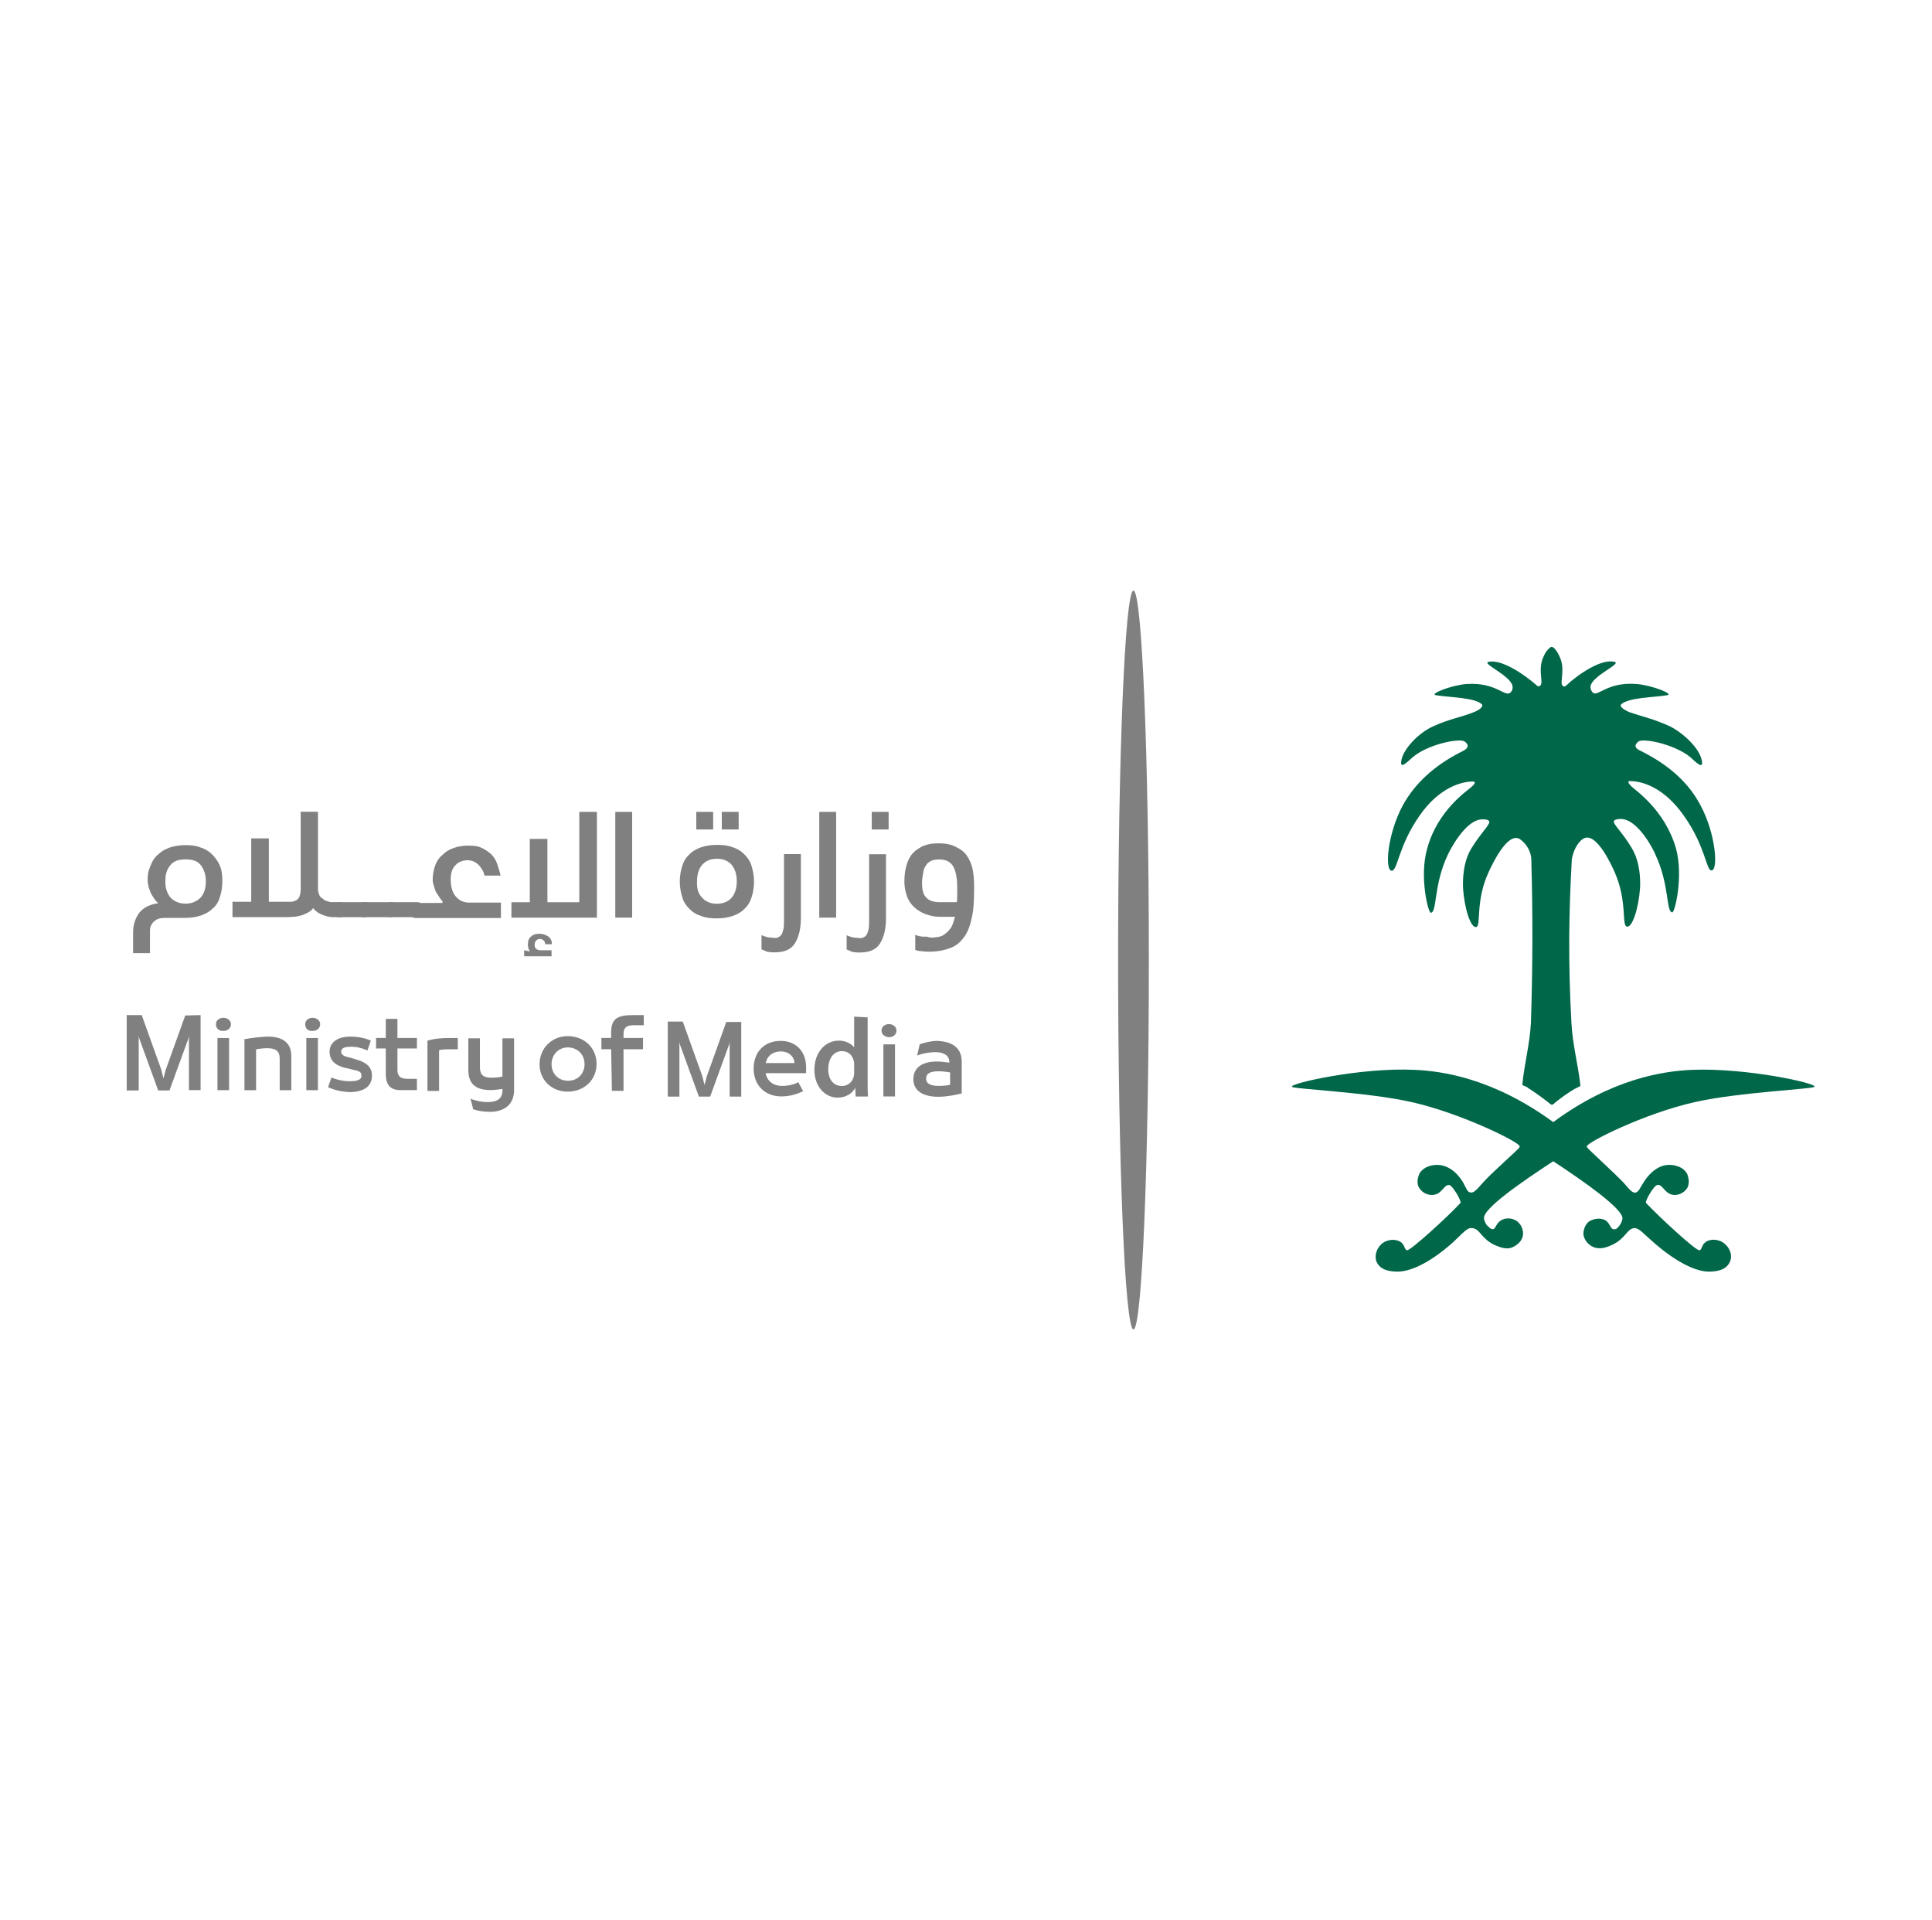 <svg width="158" height="157" viewBox="0 0 158 157" fill="none" xmlns="http://www.w3.org/2000/svg">
<path d="M12.326 70.757C12.448 70.42 12.663 70.052 12.97 69.838C13.246 69.561 13.583 69.408 13.92 69.285C14.319 69.163 14.717 69.102 15.147 69.102C15.576 69.102 16.005 69.132 16.373 69.285C16.772 69.408 17.079 69.592 17.324 69.838C17.569 70.083 17.815 70.389 17.968 70.757C18.152 71.156 18.183 71.585 18.183 72.076C18.183 72.597 18.091 73.027 17.968 73.394C17.845 73.793 17.631 74.1 17.355 74.314C17.079 74.59 16.741 74.744 16.404 74.866C16.005 74.989 15.607 75.05 15.147 75.05H13.552C13.276 75.05 13.062 75.081 12.908 75.142C12.755 75.204 12.602 75.326 12.51 75.418C12.418 75.541 12.326 75.694 12.295 75.817C12.264 75.94 12.264 76.124 12.264 76.246V77.933H10.884V76.246C10.884 75.602 11.069 75.081 11.375 74.652C11.713 74.222 12.234 73.947 12.939 73.855C12.847 73.763 12.755 73.671 12.663 73.548C12.571 73.425 12.479 73.272 12.387 73.119C12.295 72.965 12.264 72.781 12.172 72.597C12.142 72.413 12.08 72.26 12.08 72.076C12.05 71.524 12.142 71.156 12.326 70.757ZM13.92 70.757C13.644 71.095 13.522 71.493 13.522 72.076C13.522 72.597 13.644 73.027 13.951 73.394C14.227 73.701 14.656 73.885 15.178 73.885C15.699 73.885 16.097 73.701 16.404 73.394C16.68 73.088 16.833 72.659 16.833 72.076C16.833 71.555 16.711 71.125 16.435 70.757C16.159 70.389 15.729 70.267 15.208 70.267C14.626 70.267 14.196 70.389 13.92 70.757Z" fill="#808080"/>
<path d="M24.562 66.374H26.003V72.599C26.003 72.814 26.034 72.998 26.095 73.121C26.125 73.243 26.218 73.397 26.371 73.458C26.463 73.55 26.585 73.642 26.708 73.672C26.831 73.703 26.984 73.764 27.107 73.764H27.751C27.843 73.764 27.873 73.764 27.935 73.795C27.965 73.795 28.027 73.826 28.027 73.918V74.868C28.027 74.96 27.935 74.991 27.751 74.991H27.229C26.923 74.991 26.616 74.899 26.309 74.776C26.003 74.654 25.788 74.47 25.604 74.255C25.482 74.439 25.298 74.562 25.114 74.654C24.93 74.746 24.715 74.838 24.562 74.868C24.378 74.899 24.224 74.96 24.04 74.96C23.856 74.96 23.734 74.991 23.55 74.991H19.012V73.734H20.545V68.552H21.986V73.734H23.734C23.826 73.734 23.918 73.734 24.01 73.703C24.102 73.672 24.194 73.611 24.286 73.581C24.378 73.489 24.47 73.397 24.5 73.274C24.531 73.151 24.592 72.998 24.592 72.783V66.344H24.562V66.374Z" fill="#808080"/>
<path d="M27.474 74.87V73.919C27.474 73.827 27.505 73.796 27.566 73.796C27.597 73.796 27.689 73.766 27.75 73.766H29.866C30.05 73.766 30.142 73.796 30.142 73.888V74.839C30.142 74.931 30.111 74.962 30.05 74.962C29.989 74.962 29.927 74.992 29.866 74.992H27.75C27.566 75.023 27.474 74.962 27.474 74.87Z" fill="#808080"/>
<path d="M29.558 74.87V73.919C29.558 73.827 29.589 73.796 29.65 73.796C29.681 73.796 29.773 73.766 29.834 73.766H31.95C32.134 73.766 32.226 73.796 32.226 73.888V74.839C32.226 74.931 32.196 74.962 32.134 74.962C32.103 74.962 32.011 74.992 31.95 74.992H29.834C29.65 75.023 29.558 74.962 29.558 74.87Z" fill="#808080"/>
<path d="M31.705 74.87V73.919C31.705 73.827 31.735 73.796 31.797 73.796C31.828 73.796 31.919 73.766 31.981 73.766H34.097C34.281 73.766 34.373 73.796 34.373 73.888V74.839C34.373 74.931 34.342 74.962 34.281 74.962C34.219 74.962 34.158 74.992 34.097 74.992H31.981C31.766 75.023 31.705 74.962 31.705 74.87Z" fill="#808080"/>
<path d="M36.214 73.71C36.122 73.618 36.03 73.526 35.938 73.372C35.846 73.25 35.754 73.066 35.662 72.943C35.57 72.759 35.539 72.606 35.478 72.422C35.417 72.238 35.386 72.084 35.386 71.9C35.386 71.471 35.478 71.073 35.601 70.735C35.723 70.398 35.938 70.091 36.214 69.877C36.49 69.601 36.766 69.447 37.134 69.325C37.471 69.202 37.87 69.141 38.299 69.141C38.728 69.141 39.096 69.171 39.372 69.325C39.679 69.447 39.924 69.631 40.17 69.846C40.384 70.061 40.568 70.337 40.66 70.643C40.752 70.95 40.875 71.256 40.936 71.594H39.618C39.587 71.41 39.526 71.256 39.434 71.103C39.342 70.981 39.25 70.827 39.127 70.704C39.004 70.582 38.851 70.49 38.728 70.428C38.606 70.398 38.422 70.337 38.299 70.337C37.87 70.337 37.502 70.459 37.257 70.735C36.981 71.011 36.858 71.379 36.858 71.9C36.858 72.452 36.981 72.943 37.257 73.28C37.533 73.618 37.901 73.802 38.391 73.802H40.967V75.059H34.006C33.822 75.059 33.73 75.028 33.73 74.936V73.986C33.73 73.894 33.761 73.863 33.822 73.863C33.853 73.863 33.945 73.832 34.006 73.832H36.183V73.71H36.214Z" fill="#808080"/>
<path d="M43.327 73.773V68.591H44.768V73.773H47.374V66.383H48.815V75.03H41.824V73.773H43.327ZM43.327 77.79V77.759C43.296 77.728 43.234 77.636 43.204 77.483C43.173 77.391 43.173 77.299 43.173 77.207C43.173 76.901 43.265 76.686 43.449 76.563C43.633 76.379 43.879 76.349 44.185 76.349C44.4 76.349 44.614 76.441 44.829 76.563C45.013 76.686 45.136 76.901 45.136 77.207H44.584C44.584 77.085 44.553 76.993 44.461 76.901C44.369 76.809 44.277 76.778 44.154 76.778C44.032 76.778 43.94 76.809 43.848 76.901C43.756 76.993 43.725 77.115 43.725 77.238C43.725 77.422 43.756 77.514 43.848 77.575C43.94 77.667 44.062 77.698 44.185 77.698H45.105V78.189H42.867V77.698L43.327 77.79Z" fill="#808080"/>
<path d="M50.318 66.383H51.698V75.03H50.318V66.383Z" fill="#808080"/>
<path d="M61.45 73.405C61.328 73.803 61.113 74.11 60.837 74.356C60.561 74.631 60.224 74.785 59.886 74.907C59.488 75.03 59.089 75.091 58.629 75.091C58.169 75.091 57.771 75.061 57.372 74.907C56.973 74.785 56.667 74.601 56.421 74.356C56.145 74.079 55.931 73.803 55.808 73.405C55.685 73.006 55.593 72.577 55.593 72.086C55.593 71.565 55.685 71.136 55.808 70.768C55.931 70.369 56.145 70.062 56.421 69.817C56.697 69.541 57.035 69.388 57.372 69.265C57.771 69.143 58.169 69.081 58.629 69.081C59.089 69.081 59.488 69.112 59.886 69.265C60.285 69.388 60.592 69.572 60.837 69.817C61.113 70.093 61.328 70.369 61.45 70.768C61.573 71.166 61.665 71.596 61.665 72.086C61.665 72.577 61.573 73.068 61.45 73.405ZM58.323 66.383V67.824H56.943V66.383H58.323ZM57.403 73.374C57.679 73.712 58.108 73.895 58.629 73.895C59.151 73.895 59.58 73.712 59.856 73.374C60.132 73.037 60.254 72.577 60.254 72.056C60.254 71.534 60.132 71.105 59.856 70.737C59.58 70.4 59.151 70.216 58.629 70.216C58.108 70.216 57.679 70.4 57.403 70.737C57.127 71.074 57.004 71.534 57.004 72.056C56.973 72.638 57.096 73.068 57.403 73.374ZM60.408 66.383V67.824H59.028V66.383H60.408Z" fill="#808080"/>
<path d="M63.626 76.643C63.718 76.613 63.841 76.521 63.902 76.429C63.994 76.306 64.025 76.122 64.086 75.907C64.117 75.693 64.117 75.386 64.117 75.049V69.836H65.497V75.049C65.497 75.969 65.313 76.643 65.006 77.134C64.7 77.625 64.148 77.87 63.35 77.87C63.166 77.87 63.044 77.87 62.921 77.839C62.798 77.839 62.645 77.809 62.584 77.747C62.492 77.717 62.369 77.655 62.277 77.625V76.459C62.553 76.582 62.829 76.674 63.197 76.674C63.412 76.705 63.534 76.705 63.626 76.643Z" fill="#808080"/>
<path d="M67 66.383H68.38V75.03H67V66.383Z" fill="#808080"/>
<path d="M70.587 76.655C70.679 76.625 70.802 76.533 70.863 76.441C70.955 76.318 70.986 76.134 71.047 75.919C71.078 75.705 71.078 75.398 71.078 75.061V69.848H72.458V75.061C72.458 75.981 72.274 76.655 71.967 77.146C71.66 77.636 71.109 77.882 70.311 77.882C70.127 77.882 70.005 77.882 69.882 77.851C69.759 77.851 69.606 77.82 69.545 77.759C69.453 77.728 69.33 77.667 69.238 77.636V76.471C69.514 76.594 69.79 76.686 70.158 76.686C70.373 76.717 70.495 76.717 70.587 76.655ZM72.672 66.383V67.824H71.293V66.383H72.672Z" fill="#808080"/>
<path d="M76.659 76.619C76.935 76.588 77.15 76.496 77.303 76.343C77.487 76.221 77.64 76.037 77.794 75.822C77.916 75.607 78.008 75.301 78.1 74.963H76.874C76.445 74.963 76.046 74.871 75.709 74.749C75.371 74.626 75.065 74.442 74.789 74.197C74.513 73.951 74.298 73.645 74.175 73.277C74.053 72.939 73.961 72.541 73.961 72.112C73.961 71.713 73.991 71.314 74.083 70.946C74.175 70.548 74.298 70.241 74.513 69.934C74.727 69.628 75.034 69.413 75.371 69.229C75.77 69.045 76.199 68.953 76.751 68.953C77.303 68.953 77.794 69.045 78.131 69.229C78.53 69.413 78.836 69.628 79.051 69.934C79.266 70.241 79.45 70.64 79.542 71.069C79.633 71.498 79.664 72.019 79.664 72.602C79.664 73.553 79.633 74.35 79.48 74.994C79.358 75.638 79.143 76.221 78.867 76.588C78.56 77.018 78.223 77.324 77.732 77.508C77.242 77.692 76.69 77.815 75.984 77.815C75.8 77.815 75.647 77.815 75.494 77.784C75.371 77.784 75.218 77.754 75.157 77.754C75.034 77.723 74.942 77.723 74.85 77.662V76.435C74.973 76.466 75.126 76.558 75.279 76.558C75.402 76.588 75.586 76.588 75.8 76.588C76.138 76.711 76.414 76.65 76.659 76.619ZM75.739 73.369C75.954 73.645 76.353 73.767 76.874 73.767H78.254C78.284 73.43 78.284 73.031 78.284 72.633C78.284 71.897 78.192 71.284 77.978 70.885C77.763 70.486 77.364 70.272 76.843 70.272C76.567 70.272 76.322 70.302 76.138 70.394C75.954 70.486 75.8 70.609 75.709 70.793C75.586 70.977 75.525 71.13 75.494 71.406C75.463 71.621 75.402 71.897 75.402 72.142C75.402 72.725 75.494 73.154 75.739 73.369Z" fill="#808080"/>
<path d="M16.404 83V89.133H15.453V84.656L15.423 84.871L13.859 89.163H12.939L11.375 84.871L11.344 84.656V89.163H10.363V83H11.59L13.184 87.446L13.368 88.182L13.552 87.477L15.147 83.031L16.404 83Z" fill="#808080"/>
<path d="M60.621 83.531V89.664H59.671V85.156L59.64 85.371L58.076 89.664H57.156L55.592 85.371L55.562 85.156V89.664H54.611V83.531H55.838L57.432 87.978L57.616 88.713L57.8 88.008L59.395 83.562H60.652L60.621 83.531Z" fill="#808080"/>
<path d="M17.66 83.74C17.66 83.433 17.936 83.219 18.273 83.219C18.58 83.219 18.887 83.433 18.887 83.74C18.887 84.077 18.61 84.292 18.273 84.292C17.967 84.323 17.66 84.139 17.66 83.74ZM17.783 84.875H18.733V89.137H17.783V84.875Z" fill="#808080"/>
<path d="M19.961 84.972C20.666 84.85 21.494 84.758 21.923 84.758C22.966 84.758 23.824 85.156 23.824 86.352C23.824 87.272 23.824 88.223 23.824 89.143H22.874V86.567C22.874 85.923 22.537 85.708 21.862 85.708C21.586 85.708 21.249 85.739 20.942 85.8V89.143H19.991V84.972H19.961Z" fill="#808080"/>
<path d="M24.959 83.74C24.959 83.433 25.235 83.219 25.572 83.219C25.879 83.219 26.185 83.433 26.185 83.74C26.185 84.077 25.909 84.292 25.572 84.292C25.235 84.323 24.959 84.139 24.959 83.74ZM25.051 84.875H26.001V89.137H25.051V84.875Z" fill="#808080"/>
<path d="M72.09 84.256C72.09 83.949 72.366 83.734 72.703 83.734C73.01 83.734 73.316 83.949 73.316 84.256C73.316 84.593 73.04 84.808 72.703 84.808C72.396 84.777 72.09 84.624 72.09 84.256ZM72.243 85.39H73.194V89.653H72.243V85.39Z" fill="#808080"/>
<path d="M26.83 88.897L27.106 88.1C27.627 88.315 28.118 88.407 28.547 88.407C29.16 88.407 29.559 88.315 29.559 87.978C29.559 87.64 29.436 87.579 28.7 87.426C28.578 87.395 28.424 87.334 28.302 87.334C27.382 87.119 26.953 86.69 26.953 85.984C26.953 85.248 27.596 84.758 28.639 84.758C29.283 84.758 29.896 84.88 30.326 85.095L30.05 85.892C29.651 85.708 29.191 85.586 28.731 85.586C28.21 85.586 27.903 85.678 27.903 85.984C27.903 86.291 28.179 86.383 28.731 86.506L29.038 86.598C30.05 86.874 30.418 87.303 30.418 87.947C30.418 88.805 29.804 89.296 28.547 89.296C27.964 89.265 27.382 89.143 26.83 88.897Z" fill="#808080"/>
<path d="M31.551 87.782V85.727H30.754V84.868H31.551V83.305H32.502V84.868H34.096V85.727H32.502V87.475C32.502 88.027 32.778 88.211 33.36 88.211H34.096V89.131H32.962C31.919 89.192 31.551 88.732 31.551 87.782Z" fill="#808080"/>
<path d="M34.957 85.09C35.57 84.906 36.214 84.875 36.643 84.875H37.441V85.795H36.735C36.521 85.795 36.03 85.795 35.907 85.887V89.199H34.957V85.09Z" fill="#808080"/>
<path d="M42.04 88.701V89.13C42.04 90.357 41.181 90.909 40.077 90.909C39.525 90.909 39.004 90.817 38.697 90.694L38.483 89.835C38.912 90.019 39.433 90.111 39.862 90.111C40.66 90.111 41.089 89.835 41.089 89.161V89.038C40.782 89.069 40.476 89.13 40.138 89.13C38.912 89.13 38.299 88.639 38.299 87.474V84.898H39.249V87.26C39.249 87.903 39.556 88.118 40.169 88.118C40.506 88.118 40.813 88.088 41.089 88.026V84.898H42.04V88.701Z" fill="#808080"/>
<path d="M44.125 87.019C44.125 85.7 45.137 84.719 46.425 84.719C47.774 84.719 48.786 85.669 48.786 86.988C48.786 88.306 47.774 89.257 46.425 89.257C45.106 89.257 44.125 88.306 44.125 87.019ZM46.455 88.368C47.283 88.368 47.804 87.754 47.804 87.019C47.804 86.221 47.252 85.669 46.455 85.639C45.658 85.639 45.106 86.252 45.106 87.019C45.106 87.754 45.627 88.368 46.455 88.368Z" fill="#808080"/>
<path d="M49.981 85.79H49.183V84.871H49.981V84.38C49.981 83.307 50.502 83 51.728 83H52.648V83.828H51.851C51.238 83.828 50.992 84.012 50.992 84.564V84.871H52.587V85.79H50.992V89.194H50.042L49.981 85.79Z" fill="#808080"/>
<path d="M65.925 87.746H62.614C62.736 88.39 63.227 88.789 63.963 88.789C64.484 88.789 64.975 88.666 65.282 88.482L65.68 89.218C65.251 89.433 64.638 89.648 63.902 89.648C62.553 89.648 61.633 88.728 61.633 87.379C61.633 86.029 62.491 85.109 63.84 85.109C65.098 85.109 65.925 85.968 65.925 87.287V87.746ZM62.614 86.919H64.975C64.944 86.367 64.484 85.968 63.84 85.968C63.135 85.999 62.767 86.336 62.614 86.919Z" fill="#808080"/>
<path d="M78.651 86.827V89.402C78.16 89.525 77.424 89.678 76.75 89.678C75.431 89.678 74.695 89.157 74.695 88.237C74.695 87.317 75.4 86.796 76.596 86.796C76.903 86.796 77.24 86.827 77.639 86.888V86.857C77.639 86.336 77.24 86.029 76.474 86.029C76.075 86.029 75.462 86.121 75.002 86.305L75.216 85.385C75.554 85.263 76.136 85.109 76.658 85.109C77.884 85.171 78.651 85.661 78.651 86.827ZM76.78 88.789C77.056 88.789 77.486 88.758 77.7 88.697V87.685C77.516 87.654 77.087 87.593 76.78 87.593C76.044 87.593 75.738 87.777 75.738 88.206C75.738 88.574 76.044 88.789 76.78 88.789Z" fill="#808080"/>
<path d="M70.956 83.186V88.399C70.956 88.829 70.956 89.35 70.986 89.656H69.974L69.944 88.951C69.668 89.442 69.146 89.748 68.502 89.748C67.46 89.748 66.601 88.829 66.601 87.479C66.601 86.007 67.521 85.088 68.594 85.088C69.208 85.088 69.637 85.364 69.852 85.639V83.125L70.956 83.186ZM69.852 87.05C69.852 86.958 69.852 86.835 69.821 86.743C69.729 86.314 69.392 85.946 68.871 85.946C68.135 85.946 67.736 86.59 67.736 87.418C67.736 88.246 68.135 88.798 68.871 88.798C69.3 88.798 69.729 88.491 69.821 88.001C69.852 87.909 69.852 87.786 69.852 87.663V87.05Z" fill="#808080"/>
<path d="M127.04 94.958C129.463 96.553 132.805 98.883 132.682 99.65C132.652 99.926 132.468 100.171 132.468 100.171C132.376 100.294 132.192 100.57 131.977 100.508C131.701 100.508 131.701 100.079 131.333 99.803C130.996 99.588 130.475 99.588 130.015 99.834C129.493 100.171 129.493 100.846 129.493 100.846C129.493 101.398 129.984 101.858 130.352 101.98C130.904 102.195 131.487 101.95 131.824 101.796C132.958 101.275 133.05 100.447 133.664 100.416C134.062 100.416 134.369 100.846 135.228 101.582C137.221 103.329 138.785 103.973 139.735 103.973C140.349 103.973 141.176 103.881 141.483 103.146C141.698 102.655 141.483 102.072 141.054 101.704C140.563 101.275 139.827 101.275 139.459 101.582C139.153 101.796 139.183 102.226 138.969 102.226C138.631 102.226 135.718 99.527 134.614 98.362C134.492 98.239 135.258 96.921 135.534 96.89C135.964 96.798 136.086 97.534 136.761 97.687C137.19 97.779 137.711 97.565 137.987 97.135C138.263 96.614 137.987 96.062 137.987 96.001C137.681 95.388 136.853 95.173 136.24 95.265C135.074 95.449 134.4 96.706 134.338 96.798C134.124 97.135 134.032 97.411 133.786 97.503C133.51 97.595 133.234 97.227 132.836 96.767C132.192 96.062 129.892 93.977 129.8 93.824C129.8 93.824 129.8 93.793 129.769 93.732C129.739 93.425 134.492 91.033 138.601 90.113C142.28 89.285 148.474 89.04 148.382 88.856C148.658 88.58 142.771 87.292 138.386 87.476C136.086 87.568 131.855 88.181 127.04 91.739H127.01C122.134 88.181 117.964 87.568 115.664 87.476C111.279 87.261 105.361 88.611 105.667 88.856C105.575 89.04 111.8 89.285 115.449 90.113C119.528 91.033 124.342 93.425 124.281 93.732C124.281 93.762 124.25 93.824 124.25 93.824C124.158 94.008 121.827 96.031 121.214 96.767C120.785 97.258 120.509 97.565 120.264 97.503C119.988 97.473 119.926 97.166 119.712 96.798C119.681 96.706 119.006 95.449 117.81 95.265C117.197 95.173 116.369 95.388 116.063 96.001C116.063 96.031 115.756 96.614 116.063 97.135C116.339 97.565 116.86 97.779 117.289 97.687C117.933 97.595 118.086 96.859 118.516 96.89C118.792 96.921 119.558 98.239 119.436 98.362C118.362 99.527 115.388 102.226 115.081 102.226C114.867 102.226 114.897 101.827 114.591 101.582C114.192 101.275 113.456 101.306 112.996 101.704C112.598 102.042 112.383 102.655 112.567 103.146C112.874 103.881 113.701 103.973 114.315 103.973C115.265 103.973 116.829 103.36 118.822 101.582C119.681 100.784 119.988 100.355 120.386 100.416C121.03 100.447 121.122 101.275 122.226 101.796C122.563 101.919 123.146 102.226 123.698 101.98C124.097 101.796 124.557 101.428 124.557 100.846C124.557 100.815 124.557 100.202 124.035 99.834C123.637 99.558 123.085 99.558 122.717 99.803C122.318 100.079 122.318 100.508 122.073 100.508C121.889 100.508 121.735 100.294 121.582 100.171C121.582 100.171 121.398 99.895 121.367 99.65C121.183 98.853 124.587 96.553 127.01 94.958H127.04Z" fill="#006749"/>
<path d="M119.681 61.385C117.811 62.304 115.91 63.684 114.714 65.862C113.457 68.223 113.242 71.105 113.794 71.197C114.315 71.228 114.315 69.235 116.094 66.689C117.688 64.39 119.528 63.899 120.448 63.899C120.479 63.899 120.847 63.899 120.356 64.328C120.08 64.604 117.566 66.199 116.707 69.419C116.063 71.688 116.799 74.662 117.014 74.631C117.535 74.601 117.228 72.362 118.393 69.909C118.516 69.633 119.865 66.904 121.307 66.996C121.399 66.996 121.797 66.996 121.797 67.211C121.797 67.487 121.092 68.131 120.356 69.327C119.62 70.492 119.62 72.025 119.651 72.638C119.773 74.386 120.295 75.889 120.724 75.797C121.153 75.705 120.632 73.712 121.736 71.32C121.92 70.921 123.269 67.916 124.312 68.621C124.864 69.02 125.232 69.664 125.232 70.308C125.354 74.754 125.354 78.74 125.201 83.616C125.109 85.394 124.649 87.02 124.496 88.706C124.496 88.737 124.925 88.89 124.925 88.921L124.956 88.952C125.446 89.258 126.305 89.871 126.826 90.301C126.857 90.331 126.949 90.331 127.01 90.301C127.439 89.902 128.329 89.289 128.758 89.044C128.789 89.013 129.249 88.829 129.249 88.768C129.065 87.081 128.605 85.425 128.513 83.647C128.237 78.648 128.298 74.662 128.543 70.277C128.635 69.664 128.973 68.897 129.463 68.591C130.536 67.885 131.855 70.89 132.039 71.289C133.112 73.712 132.591 75.674 133.051 75.766C133.48 75.858 134.001 74.325 134.124 72.608C134.155 71.964 134.155 70.492 133.419 69.296C132.683 68.069 131.978 67.456 131.978 67.18C131.978 66.996 132.376 66.965 132.468 66.965C133.94 66.873 135.289 69.603 135.381 69.879C136.547 72.362 136.24 74.57 136.761 74.601C136.976 74.601 137.681 71.657 137.068 69.388C136.148 66.168 133.664 64.574 133.419 64.298C132.928 63.807 133.296 63.868 133.327 63.868C134.277 63.868 136.056 64.359 137.681 66.659C139.521 69.235 139.521 71.228 139.981 71.166C140.533 71.136 140.318 68.161 139.061 65.831C137.896 63.623 135.964 62.274 134.093 61.354C133.45 61.047 133.909 60.71 133.971 60.649C134.308 60.311 136.915 60.833 138.233 61.906C138.662 62.304 139.398 63.04 139.153 62.09C138.938 61.17 137.712 59.974 136.577 59.391C135.228 58.778 134.308 58.594 133.235 58.226C132.622 57.95 132.438 57.705 132.591 57.582C133.204 57.03 135.197 57.03 136.332 56.846C136.945 56.754 135.075 56.018 133.817 55.926C131.426 55.742 130.69 57 130.26 56.632C130.138 56.509 130.046 56.294 130.076 56.11C130.199 55.252 132.652 54.27 132.039 54.117C130.996 53.841 129.126 55.068 128.053 56.08C127.93 56.202 127.654 56.11 127.715 55.681C127.807 54.639 127.838 54.209 127.409 53.412C127.286 53.197 127.071 52.891 126.887 52.891C126.765 52.891 126.489 53.197 126.366 53.412C125.937 54.209 125.967 54.639 126.059 55.681C126.09 56.11 125.845 56.172 125.722 56.08C124.649 55.129 122.778 53.872 121.736 54.117C121.123 54.24 123.576 55.252 123.698 56.11C123.729 56.294 123.668 56.509 123.514 56.632C123.085 57.03 122.349 55.773 119.957 55.926C118.7 56.018 116.83 56.754 117.443 56.846C118.577 57.03 120.601 57.03 121.184 57.582C121.307 57.705 121.153 57.981 120.54 58.226C119.467 58.656 118.547 58.778 117.198 59.391C116.032 59.913 114.836 61.17 114.622 62.09C114.407 63.04 115.112 62.274 115.542 61.906C116.799 60.833 119.467 60.311 119.804 60.649C119.896 60.741 120.325 61.017 119.681 61.385Z" fill="#006749"/>
<path d="M92.696 108.697C93.391 108.697 93.954 95.174 93.954 78.493C93.954 61.812 93.391 48.289 92.696 48.289C92.002 48.289 91.439 61.812 91.439 78.493C91.439 95.174 92.002 108.697 92.696 108.697Z" fill="#808080"/>
</svg>
